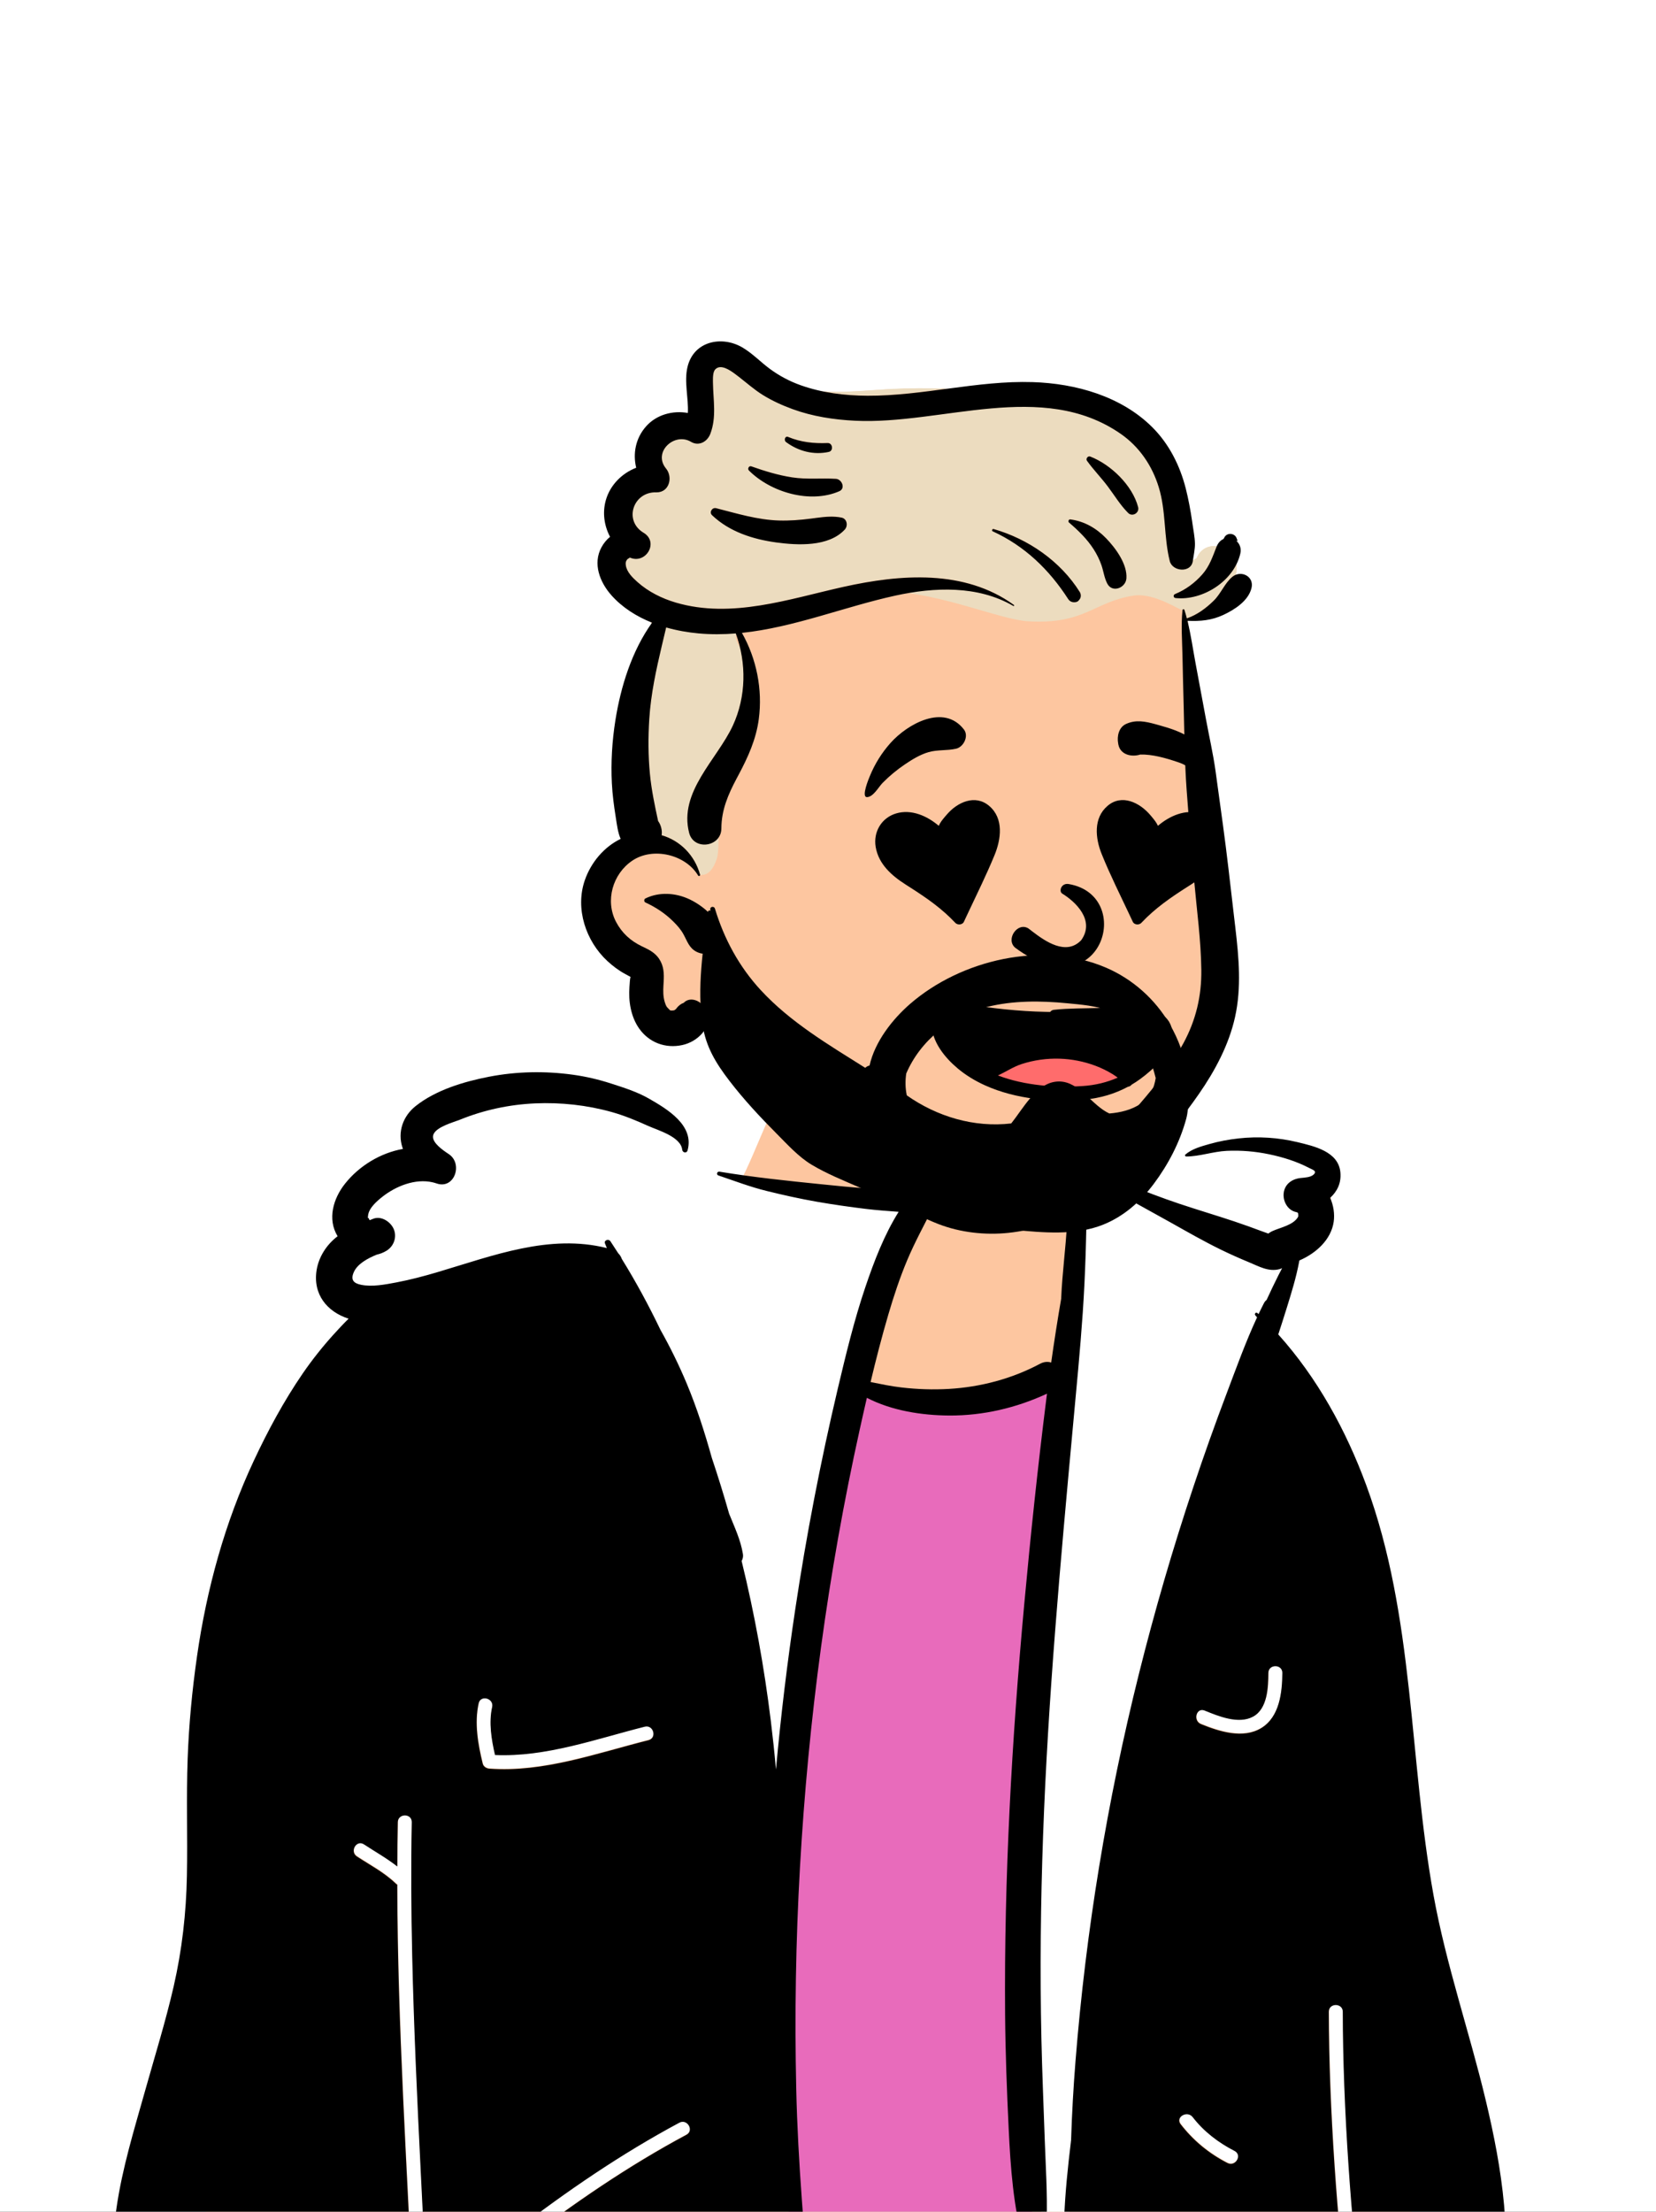 <svg width="200" height="267" viewBox="0 0 200 267" fill="none" xmlns="http://www.w3.org/2000/svg">
<rect x="0" y="0" width="200" height="267" fill="#333333" stroke="none"/>
<g clip-path="url(#clip0_2016_14099)">
<rect width="200" height="267" fill="white"/>
<path fill-rule="evenodd" clip-rule="evenodd" d="M96.796 128.018C101.428 124.786 116.467 127.221 122.666 128.018C125.923 128.437 127.846 132.664 129.557 139.092C138.484 136.903 150.198 134.829 158.613 140.763C161.212 143.027 161.698 146.885 158.7 149.038C157.723 149.696 155.841 150.256 155.543 150.827C154.337 153.897 152.992 157.954 153.206 161.219C157.038 195.5 164.72 229.875 170.124 263.937L170.267 265.226C170.9 271.021 171.413 277.859 167.477 282.473C164.831 284.716 161.068 284.407 157.834 285.054C127.351 289.139 96.571 285.234 65.964 286.48C60.749 286.774 55.505 287.154 50.277 287.193L50.275 287.132C50.839 287.128 51.403 287.12 51.967 287.108C51.389 270.078 50.196 253.072 49.811 236.035C49.69 230.665 49.654 225.293 49.76 219.922C49.782 218.834 48.092 218.834 48.07 219.922C48.035 221.705 48.019 223.486 48.012 225.268C46.746 224.275 45.338 223.488 43.987 222.601C43.075 222.003 42.227 223.466 43.134 224.061C44.736 225.112 46.442 225.995 47.831 227.338C47.887 227.392 47.946 227.434 48.006 227.469C48.037 244.586 49.208 261.691 49.952 278.786C50.062 281.316 50.162 283.846 50.25 286.377L50.277 287.193C44.618 287.235 38.977 286.877 33.408 285.579C32.467 286.891 30.276 287.151 29.162 285.458C28.605 284.819 28.492 283.732 27.63 283.488C27.398 283.307 27.756 283.178 27.92 283.264C20.302 261.426 27.254 220.73 33.396 198.358C36.083 186.823 42.542 176.144 43.214 164.203C43.285 158.575 39.251 151.795 44.366 147.273C43.611 143.14 47.518 139.695 51.462 139.423C56.316 121.888 77.802 142.338 89.436 142.545C91.032 139.891 94.579 129.564 96.796 128.018ZM162.202 242.809C162.201 241.721 160.511 241.719 160.512 242.809C160.523 254.38 161.517 268.232 162.945 279.708C163.078 280.773 164.77 280.786 164.636 279.708C163.207 268.232 162.213 254.38 162.202 242.809ZM82.928 257.661C83.887 257.147 83.035 255.687 82.075 256.201C75.031 259.974 68.449 264.484 62.118 269.348C61.267 270.002 62.108 271.471 62.971 270.808C69.302 265.944 75.884 261.434 82.928 257.661ZM144.053 255.501C143.387 254.701 141.96 255.532 142.617 256.384C144.146 258.366 146.047 259.927 148.274 261.069C149.229 261.559 150.076 260.141 149.161 259.628L149.127 259.609C147.226 258.635 145.513 257.343 144.181 255.664L144.053 255.501ZM59.465 206.026C59.701 204.965 58.072 204.513 57.836 205.576C57.338 207.811 57.7 210.188 58.217 212.403L58.252 212.55L58.322 212.843C58.415 213.224 58.771 213.436 59.137 213.464C65.354 213.924 71.503 211.81 77.464 210.251L77.905 210.137L78.345 210.025C79.399 209.759 78.953 208.128 77.896 208.394L77.425 208.514C71.695 209.991 65.793 212.074 59.814 211.812L59.751 211.536C59.359 209.785 59.082 207.912 59.436 206.163L59.465 206.026ZM154.9 201.905C154.908 200.817 153.218 200.816 153.21 201.905L153.208 202.119C153.188 203.834 153.047 206.271 151.366 207.18C149.872 207.989 147.887 207.382 146.304 206.763L145.982 206.636L145.518 206.447C144.512 206.035 144.074 207.67 145.069 208.077L145.318 208.178C147.47 209.038 150.236 209.858 152.361 208.558C154.438 207.286 154.839 204.592 154.894 202.329L154.897 202.155L154.9 201.905Z" fill="#FDC6A0"/>
<path fill-rule="evenodd" clip-rule="evenodd" d="M150.207 136.699L150.38 136.73L155.163 137.62L150.312 137.986C150.087 138.003 149.862 138.024 149.635 138.049C149.17 138.1 148.712 138.164 148.263 138.242L147.971 138.294L148.096 138.288C149.868 138.205 151.641 138.35 153.39 138.717C155.114 139.079 156.644 139.571 158.013 140.241L158.176 140.322L158.387 140.43L158.489 140.479L158.57 140.516C158.945 140.69 159.097 140.779 159.256 140.994C159.57 141.42 159.436 141.901 159.031 142.267C158.727 142.541 158.335 142.676 157.821 142.754C157.745 142.766 157.667 142.776 157.583 142.785L157.128 142.83C156.28 142.918 155.72 143.378 155.636 144.09C155.553 144.788 155.962 145.496 156.548 145.669L156.592 145.681L156.646 145.694C156.722 145.711 156.789 145.73 156.854 145.753L156.903 145.772L157.009 145.815L157.014 145.816L157.017 145.819L157.118 145.86L157.144 145.911L157.16 145.923C157.22 145.972 157.245 146.007 157.285 146.081L157.319 146.148L157.347 146.245L157.355 146.276L157.359 146.302L157.36 146.309L157.388 146.486L157.395 146.546L157.398 146.585L157.398 149.296L156.703 147.905L156.679 147.925C156.342 148.196 155.911 148.419 155.362 148.636L155.25 148.679L154.961 148.786L154.389 148.99L154.257 149.039L154.14 149.085C154.047 149.121 153.968 149.155 153.895 149.188C153.786 149.238 153.69 149.295 153.606 149.358L153.558 149.396L153.282 149.624L152.604 149.387C152.525 149.359 152.452 149.333 152.383 149.308L151.725 149.063L151.162 148.856C150.431 148.589 149.774 148.356 149.135 148.14L148.359 147.882L147.794 147.697C147.597 147.634 147.39 147.567 147.161 147.494L143.963 146.484L143.348 146.286C143.002 146.175 142.691 146.072 142.369 145.965L141.772 145.764L141.193 145.565C139.31 144.911 137.509 144.21 134.3 142.914L134.996 143.31L135.513 143.603C136.132 143.952 136.811 144.33 137.57 144.75L141.022 146.658L141.714 147.045L143.26 147.914L144.077 148.37C145.54 149.183 146.579 149.732 147.686 150.272C148.541 150.69 149.421 151.091 150.337 151.482L150.682 151.628L151.211 151.849L151.629 152.03L151.911 152.154L152.097 152.233C153.096 152.652 153.682 152.76 154.333 152.59L154.379 152.577L154.423 152.561L155.691 152.075L155.25 153.359C155.199 153.506 155.15 153.654 155.1 153.803L155.011 154.076L154.939 154.219C154.514 155.063 154.095 155.933 153.673 156.845L153.446 157.337L153.316 157.433C153.268 157.469 153.224 157.521 153.188 157.591C153.02 157.92 152.857 158.246 152.7 158.573L152.534 158.921L152.364 159.288C151.617 160.895 150.94 162.545 150.061 164.846L148.904 167.914L148.731 168.372C147.309 172.123 145.969 175.884 144.713 179.651C142.227 187.085 140.029 194.628 138.124 202.26C134.3 217.591 131.748 233.152 130.498 248.815C130.261 251.767 130.091 254.705 129.987 257.633L129.962 258.393L129.881 259.066C129.818 259.596 129.758 260.111 129.703 260.615L129.67 260.916C129.263 264.645 129.068 267.578 129.088 270.387C129.099 271.781 129.141 273.079 129.22 274.33L129.239 274.618L129.553 279.217L128.009 274.873C127.9 274.566 127.794 274.254 127.675 273.89L127.525 273.425L127.453 273.192C127.388 272.978 127.326 272.757 127.248 272.467L126.975 271.434L126.907 271.186C126.836 270.93 126.778 270.733 126.709 270.523L126.628 270.277L126.568 270.106C126.458 269.799 126.329 269.472 126.125 268.977L125.811 268.215L125.748 268.06V267.936L125.759 267.526C125.78 266.548 125.775 265.518 125.746 264.362L125.72 263.457L125.692 262.681C125.689 262.601 125.686 262.519 125.683 262.434L125.538 258.943L125.258 251.192L125.214 249.883C125.183 248.91 125.157 248.029 125.135 247.169L125.116 246.384L125.11 246.117C124.94 238.427 125.004 230.516 125.287 222.287L125.315 221.49L125.344 220.705C125.821 207.923 126.645 197.043 128.599 175.625L128.924 172.081L129.411 166.836L129.523 165.605C129.749 163.098 129.911 161.143 130.048 159.228L130.108 158.375C130.338 154.992 130.478 151.478 130.545 147.619L130.556 146.925L130.252 147.985L129.988 144.46C129.908 143.392 129.773 142.406 129.575 141.486L129.531 141.29L129.445 140.916L129.378 140.667C129.265 140.247 129.976 138.316 129.976 138.316L130.378 138.22L130.865 138.105C138.617 136.295 144.655 135.701 150.207 136.699ZM73.791 133.561L74.025 133.625L74.173 133.667C75.359 134.008 76.618 134.49 78.071 135.135L78.487 135.321C78.672 135.405 79.745 135.83 80.172 136.012L80.245 136.043C81.82 136.735 82.759 137.462 82.966 138.532L82.979 138.604C83.438 139.045 83.971 139.469 84.577 139.875L84.73 139.976L84.875 140.07C85.527 140.485 86.144 140.851 86.725 141.167L86.882 141.252L86.99 141.309L88.036 141.668L89.329 142.117L89.588 142.205C90.936 142.664 91.731 142.905 92.683 143.139L93.216 143.27C95.242 143.761 97.036 144.145 98.765 144.445C100.526 144.749 102.333 145.016 104.202 145.249L104.834 145.326C105.456 145.4 106.066 145.455 107.016 145.529L108.554 145.649L109.593 145.733L109.04 146.617C107.591 148.933 106.473 151.514 105.222 155.164L105.082 155.574C103.948 158.928 103.15 161.95 101.775 167.75C99.695 176.549 97.981 185.432 96.641 194.364C95.718 200.52 94.969 206.661 94.398 212.783L94.317 213.657L93.055 213.656C92.889 211.775 92.683 209.838 92.434 207.802C91.653 201.459 90.53 195.232 89.062 189.155L88.924 188.586L88.863 188.34L88.988 188.121C89.063 187.989 89.093 187.841 89.072 187.711C88.918 186.753 88.636 185.879 88.099 184.56L87.551 183.235L87.428 182.931L87.419 182.9C86.838 180.86 86.219 178.844 85.561 176.853L85.34 176.19L85.331 176.159C84.376 172.744 83.438 169.926 82.335 167.284C81.472 165.221 80.49 163.198 79.397 161.223L79.19 160.853L79.171 160.817C77.786 157.936 76.312 155.211 74.747 152.658L74.496 152.251L74.473 152.184C74.419 152.03 74.338 151.893 74.232 151.777L74.191 151.734L74.138 151.683L74.023 151.502L73.107 151.273C70.529 150.628 67.846 150.571 64.851 151.018L64.65 151.049L64.449 151.081C62.25 151.438 60.361 151.925 56.929 152.969L53.553 154.003L53.073 154.146L52.619 154.28C50.974 154.759 49.533 155.121 48.134 155.393L47.943 155.43L47.425 155.527L47.169 155.573C45.628 155.848 44.548 155.922 43.528 155.727L43.435 155.709L43.322 155.683L43.22 155.658C42.029 155.34 41.588 154.477 42.137 153.273C42.59 152.277 43.574 151.571 45.02 150.952L45.23 150.864L45.282 150.842L45.337 150.831C45.682 150.756 46.011 150.625 46.325 150.435C46.958 150.051 47.222 149.257 46.936 148.601C46.64 147.929 45.831 147.487 45.268 147.714L44.843 147.883L44.378 148.066L44.092 147.657C44.076 147.634 44.06 147.61 44.046 147.584L44.024 147.544L44.01 147.515L43.975 147.484L43.94 147.449C43.853 147.354 43.806 147.251 43.782 147.146C43.774 147.106 43.769 147.069 43.767 147.033L43.765 146.997C43.764 146.922 43.77 146.862 43.793 146.652C43.895 145.739 44.492 145.002 45.526 144.155L45.693 144.02L45.742 143.981C47.721 142.413 50.229 141.606 52.361 142.101C52.465 142.125 52.567 142.151 52.672 142.182L52.777 142.214L52.901 142.255C53.557 142.483 54.069 142.203 54.308 141.579C54.548 140.951 54.386 140.257 53.878 139.883L53.832 139.851L53.677 139.747L53.495 139.623L53.295 139.481L53.203 139.414L53.07 139.315C52.049 138.543 51.488 137.822 51.652 136.97L51.663 136.915L51.678 136.851L51.705 136.791L51.791 136.607L51.881 136.424L51.906 136.374L51.939 136.329C52.291 135.855 52.879 135.496 53.722 135.147L53.821 135.107C54.172 134.965 55.156 134.62 55.303 134.563L55.314 134.559C58.227 133.377 61.391 132.695 64.573 132.556C67.697 132.42 70.827 132.758 73.791 133.561Z" fill="white"/>
<path d="M128.345 166.131L128.307 166.419L128.271 166.706C127.236 174.949 126.363 185.322 125.603 193.592C124.086 210.079 123.156 226.635 123.285 243.196C123.319 247.478 123.474 251.748 123.671 256.024L123.714 256.94C123.936 261.6 124.276 266.525 125.573 271.02C125.717 271.517 126.036 271.802 126.403 271.906C126.419 272.43 126.449 272.955 126.484 273.476L126.511 273.865C126.661 275.968 127.09 280.337 128.007 282.243C128.901 284.103 130.39 285.578 132.289 286.39C132.822 286.617 133.363 286.779 133.912 286.893C122.379 287.129 107.231 286.757 95.677 286.478C96.878 286.289 97.559 285.339 97.718 284.128C98.034 281.697 97.439 279.185 96.091 277.141C95.951 276.93 95.787 276.741 95.603 276.581L95.635 275.236C95.657 274.227 95.668 273.218 95.611 272.21C95.489 269.987 95.305 267.763 95.144 265.542C94.819 261.093 94.567 256.636 94.468 252.176C94.265 243.257 94.413 234.33 94.918 225.423C95.93 207.63 98.286 187.837 102.141 170.432C102.422 169.164 102.706 167.896 102.999 166.63C105.997 168.188 111.334 168.748 114.61 168.769C118.717 168.794 124.635 167.849 128.345 166.131Z" fill="#E86BBB"/>
<path fill-rule="evenodd" clip-rule="evenodd" d="M162.916 279.768C161.487 268.293 160.494 254.441 160.482 242.87C160.481 241.78 162.171 241.782 162.172 242.87C162.184 254.441 163.177 268.293 164.606 279.768C164.74 280.847 163.049 280.834 162.916 279.768M152.331 208.618C150.124 209.969 147.225 209.032 145.04 208.138C144.045 207.731 144.483 206.096 145.489 206.507C147.152 207.188 149.582 208.19 151.337 207.241C153.089 206.293 153.168 203.687 153.181 201.966C153.189 200.877 154.879 200.878 154.871 201.966C154.853 204.307 154.54 207.267 152.331 208.618M148.245 261.13C146.018 259.988 144.117 258.427 142.587 256.444C141.923 255.583 143.391 254.742 144.047 255.591C145.393 257.336 147.147 258.67 149.098 259.67C150.067 260.167 149.211 261.626 148.245 261.13M137.539 202.121C133.717 217.442 131.152 233.037 129.895 248.778C129.639 251.974 129.46 255.165 129.358 258.359C129.257 259.192 129.16 260.026 129.069 260.861C128.725 264.019 128.461 267.227 128.484 270.406C128.494 271.832 128.539 273.253 128.636 274.675C128.467 274.199 128.311 273.722 128.158 273.246C127.848 272.272 127.643 271.262 127.326 270.294C127.064 269.493 126.726 268.726 126.411 267.95V267.948C126.506 264.771 126.291 261.565 126.181 258.403C126.039 254.307 125.864 250.216 125.773 246.117C125.592 237.921 125.682 229.719 125.978 221.527C126.572 205.02 128.072 188.592 129.585 172.153C130.005 167.582 130.457 163.012 130.77 158.432C131.085 153.804 131.211 149.167 131.247 144.526C131.249 144.192 130.742 144.103 130.649 144.426C130.567 143.325 130.421 142.226 130.178 141.163C133.823 143.488 137.665 145.498 141.432 147.611C143.416 148.725 145.392 149.858 147.437 150.856C148.561 151.405 149.695 151.91 150.853 152.388C152.053 152.882 153.2 153.563 154.52 153.218C154.635 153.189 154.742 153.147 154.846 153.092C154.696 153.377 154.546 153.66 154.402 153.948C153.904 154.939 153.428 155.934 152.968 156.938C152.845 157.029 152.737 157.154 152.653 157.317C152.429 157.754 152.211 158.196 152 158.644C151.958 158.604 151.916 158.564 151.873 158.523C151.696 158.356 151.451 158.608 151.607 158.79C151.679 158.872 151.749 158.952 151.818 159.035C150.441 162 149.321 165.118 148.168 168.161C146.75 171.902 145.406 175.67 144.141 179.464C141.646 186.927 139.444 194.487 137.539 202.121M82.899 257.722C75.855 261.495 69.272 266.005 62.942 270.869C62.079 271.532 61.238 270.063 62.089 269.409C68.419 264.545 75.002 260.035 82.046 256.261C83.005 255.748 83.858 257.208 82.899 257.722M59.108 213.525C58.742 213.497 58.386 213.285 58.293 212.904C57.722 210.567 57.275 208.021 57.806 205.637C58.043 204.574 59.672 205.026 59.436 206.086C59.017 207.966 59.35 209.998 59.784 211.873C65.928 212.142 71.989 209.936 77.867 208.455C78.924 208.189 79.37 209.82 78.316 210.086C72.081 211.656 65.632 214.008 59.108 213.525M181.411 275.865C181.417 275.85 181.423 275.833 181.427 275.819C181.789 274.724 181.797 273.451 181.837 272.304C181.907 270.262 181.833 268.216 181.649 266.181C181.261 261.897 180.424 257.683 179.425 253.504C177.445 245.228 174.648 237.175 173.129 228.787C170.148 212.32 170.856 195.176 165.006 179.293C162.574 172.69 159.101 166.343 154.381 161.098C154.725 160.049 155.061 158.999 155.389 157.944C155.961 156.11 156.546 154.216 156.899 152.327C156.908 152.276 156.918 152.223 156.925 152.17C158.934 151.304 160.761 149.67 161.074 147.497C161.209 146.559 161.053 145.519 160.647 144.612C161.475 143.847 162.008 142.854 161.881 141.522C161.644 139.016 158.718 138.371 156.682 137.881C154.366 137.325 151.964 137.171 149.596 137.433C148.4 137.564 147.217 137.784 146.061 138.113C145.058 138.399 143.966 138.692 143.161 139.381C143.066 139.462 143.144 139.618 143.258 139.618C144.887 139.612 146.509 139.014 148.155 138.935C149.879 138.855 151.599 138.997 153.289 139.352C154.941 139.698 156.589 140.206 158.091 140.99C158.513 141.212 159.132 141.362 158.636 141.81C158.273 142.137 157.558 142.165 157.092 142.213C156.058 142.321 155.167 142.926 155.036 144.029C154.92 145.003 155.501 146.107 156.536 146.326C156.593 146.339 156.646 146.354 156.692 146.373C156.72 146.426 156.762 146.47 156.758 146.398C156.758 146.398 156.76 146.396 156.76 146.398C156.785 146.552 156.794 146.614 156.794 146.624C156.787 146.612 156.777 146.559 156.768 146.517C156.775 146.555 156.787 146.616 156.804 146.707C156.781 146.607 156.8 146.851 156.781 146.889C156.232 147.903 154.607 148.189 153.661 148.626C153.477 148.71 153.318 148.81 153.183 148.922C152.959 148.844 152.731 148.765 152.501 148.679C151.366 148.254 150.234 147.842 149.085 147.459C146.866 146.717 144.62 146.056 142.402 145.312C138.202 143.904 134.142 142.127 130.02 140.516C129.889 140.03 129.737 139.555 129.557 139.092C129.521 138.995 129.348 138.963 129.329 139.092C129.265 139.502 129.215 139.914 129.173 140.328C129.156 140.366 129.151 140.409 129.16 140.449C128.921 142.858 128.985 145.325 128.862 147.732C128.71 150.733 128.285 153.713 128.165 156.716V156.771C127.721 159.335 127.32 161.907 126.956 164.488C126.549 164.361 126.082 164.386 125.604 164.642C122.228 166.445 118.434 167.449 114.616 167.673C112.694 167.785 110.79 167.722 108.878 167.499C107.621 167.356 106.383 167.094 105.143 166.844C105.796 164.107 106.497 161.383 107.289 158.686C107.942 156.469 108.669 154.263 109.567 152.13C110.473 149.976 111.601 147.92 112.651 145.832C113.135 144.866 112.565 143.389 111.308 143.49C110.936 143.52 110.564 143.543 110.19 143.56C106.552 143.733 102.768 143.328 99.177 142.966C95.089 142.552 90.946 142.122 86.894 141.448C86.594 141.4 86.471 141.808 86.767 141.907C88.689 142.554 90.589 143.285 92.56 143.769C94.588 144.27 96.629 144.726 98.687 145.084C100.658 145.424 102.637 145.709 104.623 145.95C105.918 146.109 107.228 146.189 108.532 146.295C106.776 149.101 105.566 152.267 104.511 155.385C103.157 159.388 102.162 163.507 101.188 167.618C99.105 176.429 97.387 185.329 96.044 194.284C95.08 200.705 94.301 207.151 93.716 213.614C93.542 211.65 93.331 209.693 93.092 207.738C92.294 201.248 91.127 194.8 89.568 188.448C89.708 188.203 89.773 187.91 89.727 187.624C89.446 185.878 88.706 184.359 88.058 182.74C87.413 180.478 86.718 178.232 85.97 176.002C85.121 172.965 84.168 169.974 82.949 167.053C82.018 164.828 80.955 162.659 79.772 160.557C78.359 157.617 76.806 154.74 75.101 151.991C75.012 151.735 74.868 151.496 74.663 151.295C74.353 150.805 74.038 150.321 73.717 149.841C73.508 149.528 72.908 149.719 73.066 150.116C73.14 150.302 73.214 150.488 73.29 150.672C66.346 148.934 59.537 151.591 52.922 153.552C51.253 154.049 49.567 154.497 47.856 154.821C46.51 155.074 44.942 155.383 43.601 155.104C42.703 154.918 42.306 154.51 42.743 153.55C43.195 152.557 44.429 151.904 45.5 151.464C45.904 151.378 46.301 151.223 46.683 150.991C47.575 150.45 47.965 149.321 47.545 148.36C47.163 147.491 46.047 146.743 45.061 147.14C44.919 147.197 44.78 147.252 44.64 147.307C44.625 147.286 44.608 147.256 44.594 147.214C44.452 146.827 44.391 147.29 44.452 146.736C44.553 145.832 45.511 145.01 46.166 144.492C47.794 143.2 50.148 142.245 52.25 142.733C52.408 142.769 52.567 142.814 52.723 142.869C54.889 143.619 55.943 140.499 54.213 139.337C54.107 139.267 53.974 139.178 53.828 139.075C53.108 138.574 52.053 137.731 52.341 136.97C52.696 136.025 54.789 135.482 55.582 135.161C58.447 133.998 61.542 133.339 64.63 133.204C67.738 133.068 70.886 133.411 73.884 134.25C75.354 134.66 76.865 135.283 78.255 135.913C79.504 136.477 82.22 137.223 82.394 138.804C82.432 139.153 82.928 139.271 83.036 138.891C83.887 135.856 80.583 133.897 78.403 132.644C76.972 131.819 75.35 131.306 73.78 130.801C72.276 130.314 70.74 129.957 69.172 129.741C65.807 129.281 62.401 129.34 59.063 129.987C56.023 130.577 52.641 131.583 50.184 133.54C48.675 134.74 47.993 136.651 48.599 138.515C48.62 138.576 48.642 138.64 48.663 138.701C45.948 139.187 43.379 140.742 41.661 142.911C40.25 144.693 39.511 147.172 40.774 149.245C40.721 149.283 40.668 149.323 40.618 149.366C39.413 150.329 38.518 151.729 38.251 153.259C37.73 156.277 39.553 158.388 42.103 159.195C41.471 159.813 40.865 160.468 40.271 161.123C38.942 162.592 37.672 164.192 36.553 165.823C34.284 169.129 32.344 172.728 30.648 176.355C27.16 183.803 24.961 191.819 23.794 199.948C23.207 204.044 22.814 208.161 22.664 212.295C22.491 217.008 22.666 221.723 22.575 226.439C22.487 230.97 21.986 235.391 20.974 239.809C20.004 244.034 18.711 248.174 17.541 252.344C16.22 257.04 14.767 261.715 14.07 266.557C13.717 269.021 13.463 271.492 13.66 273.984C13.858 276.522 14.78 278.693 15.629 281.054C15.844 281.656 16.501 281.899 17.027 281.77C17.146 282.901 17.573 284.004 18.209 284.959C19.558 286.984 21.637 288.276 24.018 288.745C26.701 289.271 29.467 289.146 32.184 289.049C35.131 288.943 38.08 288.848 41.028 288.726C44.113 288.598 47.198 288.467 50.284 288.336C50.182 285.172 50.06 282.009 49.923 278.847C49.179 261.752 48.007 244.647 47.976 227.53C47.916 227.495 47.858 227.453 47.802 227.399C46.413 226.055 44.707 225.173 43.105 224.122C42.198 223.527 43.046 222.064 43.958 222.662C45.309 223.548 46.717 224.336 47.982 225.329C47.99 223.547 48.005 221.766 48.041 219.983C48.062 218.895 49.752 218.895 49.731 219.983C49.625 225.354 49.66 230.726 49.782 236.096C50.175 253.498 51.411 270.868 51.974 288.263C60.255 287.909 68.537 287.553 76.82 287.25C83.558 287.005 90.295 286.76 97.032 286.515C98.446 286.464 99.24 285.454 99.413 284.133C99.73 281.702 99.135 279.19 97.787 277.146C97.647 276.934 97.482 276.746 97.299 276.586C97.33 275.13 97.389 273.671 97.307 272.215C97.184 269.992 97.001 267.768 96.84 265.547C96.515 261.098 96.263 256.641 96.164 252.181C95.961 243.262 96.109 234.335 96.614 225.428C97.626 207.635 99.982 189.955 103.837 172.551C104.118 171.283 104.401 170.014 104.695 168.749C107.693 170.306 111.339 170.866 114.616 170.887C118.723 170.913 122.739 169.968 126.449 168.25C126.424 168.442 126.399 168.632 126.375 168.825C125.34 177.067 124.468 185.327 123.707 193.597C122.19 210.084 121.261 226.639 121.389 243.201C121.425 247.789 121.601 252.363 121.818 256.945C122.04 261.605 122.38 266.53 123.677 271.025C123.821 271.522 124.14 271.807 124.508 271.911C124.527 272.566 124.569 273.223 124.615 273.87C124.765 275.973 125.194 280.341 126.111 282.248C127.005 284.108 128.494 285.583 130.394 286.395C132.806 287.424 135.415 287.128 137.963 286.963C149.042 286.24 160.113 285.272 171.185 284.423C172.727 284.304 174.27 284.188 175.81 284.068C177.181 283.962 178.599 283.869 179.816 283.157C181.199 282.347 182.279 278.372 181.801 276.727C181.715 276.427 181.584 276.131 181.411 275.865" fill="black"/>
<path fill-rule="evenodd" clip-rule="evenodd" d="M149.33 68.445C149.26 65.918 145.593 64.868 144.533 67.371C144.468 67.438 144.396 67.503 144.329 67.56C144.661 67.275 143.967 67.747 143.855 67.805C143.758 67.855 143.659 67.9 143.561 67.947C142.879 61.544 140.566 54.642 134.589 51.428C126.252 47.375 116.619 46.584 107.473 46.987C102.84 47.262 97.49 48.005 93.373 45.655C92.091 44.923 91.063 43.77 89.613 43.318C85.038 42.077 82.962 46.787 83.586 50.661C81.634 50.676 79.698 51.759 78.856 53.543C78.361 54.598 78.37 55.737 77.943 56.796C76.635 59.483 74.763 61.414 75.821 64.671C73.959 66.794 75.021 70.01 76.523 72.043C77.265 73.101 78.148 74.116 78.692 75.3C79.219 76.433 78.423 77.777 77.98 78.852C74.704 86.64 74.891 95.217 76.654 103.34C73.116 104.879 72.055 109.689 74.362 112.718C75.155 113.789 76.124 114.186 77.222 114.845C78.612 115.612 77.476 118.683 77.921 120.166C78.526 123.788 81.815 126.017 85.067 123.666C87.13 123.353 88.795 129.372 90.293 130.883C91.216 132.1 92.242 133.193 93.356 134.202C96.676 142.767 113.691 147.11 122.103 146.614C130.912 145.69 136.855 138.19 141.804 131.533C144.345 127.987 145.997 124.017 146.598 119.688C147.202 115.336 146.938 110.977 146.53 106.621C145.672 97.365 144.32 84.029 143.446 74.673C146.603 74.412 149.426 71.718 149.33 68.445V68.445Z" fill="#FDC6A0"/>
<path fill-rule="evenodd" clip-rule="evenodd" d="M86.401 44.55C87.014 43.944 88.019 44.566 88.683 45.053L88.83 45.162L89.251 45.483C90.206 46.221 91.099 47.023 92.13 47.661C93.256 48.358 94.478 48.912 95.72 49.367C98.127 50.248 100.717 50.643 103.27 50.768C113.713 51.279 125.868 45.779 135.346 52.347C137.593 53.904 139.144 56.181 139.944 58.785C140.846 61.721 140.537 64.762 141.275 67.708C141.596 68.987 143.803 69.165 144.05 67.759L144.066 67.65L144.259 67.529L144.336 67.483C144.414 67.438 144.45 67.425 144.382 67.489L144.367 67.502L144.397 67.476C144.42 67.456 144.443 67.434 144.466 67.413L144.533 67.347C145.004 66.235 145.989 65.824 146.944 65.932L146.917 65.998L146.633 66.734L146.542 66.964C146.207 67.806 145.839 68.603 145.203 69.325C144.302 70.346 143.181 71.178 141.919 71.691C141.66 71.796 141.699 72.148 141.985 72.177C144.805 72.458 147.981 70.741 149.307 68.138C149.319 68.23 149.327 68.324 149.33 68.421C149.339 68.738 149.321 69.049 149.278 69.354C149.121 69.412 148.969 69.499 148.828 69.617C147.912 70.379 147.463 71.626 146.602 72.477C145.699 73.369 144.592 74.196 143.389 74.61C143.37 74.617 143.355 74.626 143.341 74.637C143.25 74.292 143.154 73.949 143.045 73.611C143.002 73.479 142.825 73.512 142.812 73.643C142.788 73.877 139.48 71.518 136.933 71.9C132.144 72.616 131.038 75.419 124.157 75.005C120.799 74.803 113.706 71.649 107.502 71.412C101.873 71.197 91.814 74.418 89.16 76.273C87.781 77.238 91.677 80.424 90.971 81.872C88.969 85.98 89.78 91.415 87.687 94.664L87.606 94.786C86.266 96.76 87.103 102.014 86.581 103.634C85.638 106.558 84.077 105.277 84.313 105.669C84.388 105.793 84.587 105.713 84.548 105.57C83.904 103.224 82.143 101.453 79.904 100.807C80.001 100.251 79.825 99.553 79.48 99.097L79.339 98.437L79.209 97.819C78.909 96.378 78.641 94.938 78.496 93.457C78.279 91.237 78.272 89 78.414 86.774C78.601 83.849 79.202 81.031 79.862 78.215L79.933 77.913L80.453 75.724C81.752 76.094 83.084 76.328 84.379 76.444C85.887 76.579 87.38 76.567 88.861 76.447C90.174 80.022 90.124 84.093 88.502 87.584C86.604 91.669 81.952 95.57 83.228 100.523C83.785 102.682 87.043 102.241 87.12 100.061L87.122 99.995C87.134 97.841 87.864 96.067 88.829 94.215L88.962 93.962L89.183 93.549C90.338 91.384 91.316 89.246 91.641 86.783C92.113 83.203 91.373 79.507 89.605 76.378C95.904 75.72 101.999 73.22 108.149 71.877L108.431 71.817L108.715 71.758C113.258 70.84 118.265 70.731 122.384 73.129C122.462 73.175 122.524 73.06 122.453 73.009C116.475 68.687 108.733 69.3 101.878 70.824L101.483 70.912L101.096 71.001C94.755 72.469 88.112 74.626 81.631 72.726C79.947 72.233 78.312 71.422 76.993 70.247L76.882 70.148C76.325 69.644 75.688 68.99 75.581 68.225C75.543 67.955 75.555 67.77 75.714 67.557C75.879 67.334 76.168 67.335 76.002 67.255C77.943 68.193 79.607 65.498 77.784 64.33L77.655 64.25C75.322 62.769 76.488 59.397 79.164 59.413L79.301 59.415C80.816 59.419 81.281 57.625 80.466 56.574L80.388 56.476C78.879 54.528 81.418 52.179 83.394 53.28L83.502 53.343C84.44 53.862 85.426 53.284 85.781 52.365C86.542 50.395 86.152 48.361 86.107 46.322L86.105 46.189L86.102 45.968L86.101 45.792L86.103 45.676C86.112 45.247 86.168 44.78 86.401 44.55ZM143.412 74.918L143.431 74.922L143.472 74.924L143.509 75.32L143.462 75.119L143.412 74.918ZM78.647 75.181L78.602 75.088L78.749 75.147L78.678 75.247L78.647 75.181ZM120.001 63.844C119.844 63.799 119.731 64.044 119.887 64.116C123.765 65.894 126.706 68.732 129.002 72.288C129.22 72.625 129.548 72.724 129.926 72.665C130.111 72.636 130.215 72.546 130.314 72.422L130.339 72.391L130.415 72.288C130.578 72.063 130.557 71.688 130.415 71.461C128.084 67.73 124.184 65.042 120.001 63.844ZM129.232 62.679C129.062 62.68 128.971 62.942 129.101 63.053C130.215 64.003 131.302 65.056 132.093 66.299C132.477 66.903 132.798 67.546 133.03 68.224C133.284 68.963 133.366 69.729 133.727 70.428C134.333 71.6 135.957 70.946 136.038 69.801C136.162 68.074 134.723 66.132 133.583 64.955C132.426 63.761 131.007 62.937 129.37 62.697L129.255 62.681L129.232 62.679ZM86.486 61.328C86.011 61.207 85.622 61.815 85.996 62.172C88.049 64.133 90.823 65.042 93.586 65.439L93.727 65.459C96.313 65.814 100.075 66.016 102.025 63.907C102.438 63.461 102.309 62.605 101.646 62.467C100.738 62.277 99.806 62.347 98.886 62.461L98.623 62.494L97.97 62.581C96.68 62.75 95.385 62.853 94.083 62.815C91.477 62.738 88.994 61.964 86.486 61.328ZM131.664 55.089C131.39 54.983 131.101 55.36 131.273 55.598C132.06 56.692 133.002 57.648 133.808 58.725C134.616 59.805 135.291 60.94 136.247 61.901C136.761 62.417 137.634 61.892 137.453 61.198C136.767 58.568 134.155 56.054 131.664 55.089ZM90.735 56.276C90.448 56.174 90.247 56.572 90.447 56.773C93.094 59.422 97.856 60.81 101.363 59.279C102.152 58.935 101.668 57.828 100.959 57.784C99.204 57.676 97.442 57.879 95.696 57.611C93.992 57.35 92.358 56.852 90.735 56.276ZM95.185 52.724C94.806 52.566 94.647 53.133 94.926 53.34C96.424 54.45 98.262 54.931 100.095 54.532C100.692 54.401 100.563 53.437 99.95 53.461C98.293 53.528 96.73 53.369 95.185 52.724ZM107.473 46.962C109.742 46.862 112.042 46.836 114.344 46.915L113.322 47.051L112.641 47.14C110.03 47.477 107.415 47.763 104.778 47.752C102.996 47.744 101.217 47.6 99.477 47.248C102.142 47.409 104.917 47.114 107.473 46.962Z" fill="#ECDCBF"/>
<path fill-rule="evenodd" clip-rule="evenodd" d="M80.521 62.88C80.518 62.893 80.522 62.903 80.525 62.917C80.526 62.913 80.527 62.911 80.528 62.906C80.525 62.895 80.523 62.888 80.521 62.88" fill="#4F66AF"/>
<path fill-rule="evenodd" clip-rule="evenodd" d="M80.52 63.014C80.509 63.002 80.492 62.993 80.476 62.981C80.475 62.981 80.475 62.981 80.475 62.982C80.49 62.992 80.505 63.004 80.52 63.014" fill="#4F66AF"/>
<path fill-rule="evenodd" clip-rule="evenodd" d="M148.829 69.641C149.865 68.777 151.499 69.572 151.147 70.994C150.765 72.543 149.11 73.6 147.743 74.237C146.337 74.891 144.967 75.017 143.432 74.946L143.413 74.942V74.942C143.839 76.654 144.081 78.434 144.407 80.157C144.82 82.343 145.227 84.53 145.628 86.718C146.016 88.833 146.506 90.95 146.804 93.076C147.104 95.221 147.392 97.368 147.688 99.514C148.18 103.098 148.578 106.699 148.997 110.294L149.197 111.995C149.617 115.596 149.955 119.202 149.159 122.786C148.413 126.145 146.733 129.278 144.785 132.082C142.877 134.827 140.745 137.467 138.405 139.855C133.892 144.46 128.326 148.149 121.8 148.833C118.99 149.128 115.989 148.8 113.347 147.776L113.171 147.707C110.497 146.649 107.222 144.836 106.526 141.862C106.099 140.038 107.974 138.614 109.618 139.479C110.38 139.881 110.953 140.339 111.578 140.914L111.689 141.016C112.2 141.492 112.397 141.638 112.987 142.011C114.196 142.773 115.103 143.134 116.476 143.481C119.009 144.12 121.743 144.019 124.314 143.263C129.773 141.66 134.008 137.475 137.636 133.279C139.606 131 141.476 128.61 142.918 125.954C144.431 123.168 145.129 120.243 145.087 117.073C145.04 113.496 144.547 109.905 144.223 106.344C143.893 102.715 143.589 99.087 143.32 95.452C143.068 92.043 143.044 88.62 142.956 85.201L142.939 84.56C142.887 82.745 142.851 80.929 142.81 79.113C142.77 77.303 142.627 75.47 142.813 73.667C142.826 73.536 143.002 73.503 143.045 73.636C143.155 73.973 143.251 74.316 143.342 74.661C143.355 74.651 143.371 74.641 143.39 74.635C144.593 74.22 145.7 73.393 146.602 72.501C147.463 71.65 147.913 70.404 148.829 69.641ZM83.036 44.279C83.791 41.169 87.191 40.474 89.704 41.972C90.913 42.693 91.881 43.731 93.011 44.557C94.134 45.378 95.374 46.037 96.684 46.502C99.285 47.427 102.029 47.764 104.779 47.776C111.47 47.805 118.025 45.92 124.726 46.13C129.912 46.293 135.415 47.829 139.177 51.587C141.203 53.611 142.508 56.214 143.209 58.977C143.536 60.268 143.78 61.591 143.973 62.91L144.02 63.24C144.127 64.011 144.3 64.828 144.316 65.607C144.331 66.307 144.154 67.04 144.058 67.733C143.857 69.193 141.6 69.027 141.276 67.733C140.538 64.786 140.847 61.745 139.944 58.809C139.144 56.205 137.594 53.928 135.347 52.371C125.869 45.803 113.714 51.304 103.27 50.792C100.718 50.668 98.128 50.272 95.721 49.391C94.479 48.937 93.257 48.383 92.131 47.685C91.1 47.047 90.206 46.245 89.252 45.508L88.83 45.187C88.176 44.693 87.062 43.921 86.401 44.574C86.114 44.858 86.097 45.501 86.102 45.992L86.105 46.214C86.135 48.297 86.559 50.377 85.781 52.39C85.426 53.308 84.44 53.887 83.502 53.367L83.454 53.339C81.47 52.156 78.864 54.533 80.388 56.5L80.436 56.56C81.293 57.604 80.836 59.444 79.301 59.439L79.246 59.438C76.512 59.353 75.299 62.778 77.656 64.275L77.728 64.319C79.641 65.467 77.963 68.227 76.002 67.279C76.168 67.36 75.88 67.359 75.714 67.581C75.556 67.794 75.544 67.979 75.582 68.249C75.696 69.066 76.413 69.754 76.993 70.271C78.312 71.446 79.947 72.257 81.632 72.751C88.38 74.728 95.304 72.309 101.879 70.848C108.734 69.325 116.476 68.711 122.454 73.034C122.525 73.085 122.463 73.199 122.384 73.153C118.094 70.656 112.839 70.877 108.15 71.901C102 73.244 95.904 75.744 89.606 76.403C91.374 79.532 92.114 83.228 91.642 86.807C91.317 89.271 90.338 91.408 89.183 93.574L88.963 93.986C87.933 95.93 87.135 97.767 87.122 100.019C87.11 102.257 83.792 102.728 83.229 100.547C81.952 95.594 86.604 91.693 88.502 87.609C90.124 84.117 90.174 80.046 88.862 76.471C87.38 76.591 85.888 76.603 84.38 76.468C83.085 76.352 81.752 76.118 80.454 75.748L79.934 77.938C79.246 80.854 78.608 83.769 78.415 86.798C78.272 89.024 78.28 91.261 78.496 93.481C78.684 95.399 79.079 97.249 79.481 99.121C79.826 99.577 80.002 100.275 79.905 100.831C82.144 101.477 83.905 103.249 84.548 105.594C84.588 105.737 84.388 105.818 84.314 105.694C82.787 103.155 78.856 102.22 76.369 103.898C73.995 105.499 73.058 108.733 74.402 111.293C75.109 112.639 76.157 113.585 77.509 114.236L77.781 114.364C78.489 114.7 79.14 115.066 79.595 115.741C80.186 116.617 80.206 117.542 80.15 118.542L80.126 118.948C80.089 119.618 80.08 120.308 80.279 120.953L80.325 121.097C80.377 121.258 80.433 121.4 80.528 121.553C80.557 121.599 80.826 121.863 80.914 121.959L81.024 121.993V121.993L81.148 121.998V121.998C81.285 122 81.465 121.94 81.406 121.982L81.422 121.972C81.474 121.94 81.522 121.906 81.562 121.875L81.639 121.815C81.818 121.556 82.042 121.341 82.317 121.178L82.58 121.061V121.061C83.263 120.338 84.433 120.718 84.922 121.438C85.275 121.956 85.464 122.482 85.48 123.001C85.535 122.913 85.657 122.864 85.735 122.964L86.199 123.557C87.975 125.831 89.72 128.12 91.738 130.194C92.85 131.336 94.046 132.41 95.296 133.399C96.363 134.243 98.387 135.056 98.418 136.594C98.428 137.093 98.074 137.446 97.641 137.616C96.234 138.167 94.494 136.292 93.477 135.379L93.394 135.305C92.149 134.212 91.013 133.013 89.965 131.73C87.929 129.238 86.227 126.37 85.476 123.214C85.441 123.765 85.205 124.305 84.747 124.814C84.136 125.491 83.3 125.966 82.407 126.162C80.384 126.605 78.409 125.876 77.206 124.186C76.188 122.757 75.889 120.871 76.02 119.145L76.036 118.938C76.055 118.661 76.078 118.153 76.15 117.937L75.513 117.587V117.587C74.732 117.17 74.008 116.624 73.359 116.024C70.748 113.611 69.438 109.69 70.632 106.258C71.378 104.112 72.947 102.244 74.956 101.274C74.62 100.496 74.508 99.572 74.381 98.755L74.36 98.619C74.145 97.279 73.965 95.921 73.896 94.564C73.768 92.03 73.924 89.472 74.321 86.968C74.966 82.899 76.302 78.585 78.75 75.172C76.882 74.428 75.163 73.352 73.836 71.857C72.45 70.295 71.566 68.059 72.638 66.076C72.911 65.57 73.267 65.145 73.677 64.808C72.967 63.464 72.737 61.877 73.175 60.359C73.698 58.545 75.119 57.13 76.835 56.469C76.419 54.75 76.759 52.901 78.033 51.469C79.296 50.048 81.258 49.53 83.073 49.855C83.172 48.027 82.598 46.082 83.036 44.279ZM77.944 108.466C79.608 107.65 81.581 107.779 83.244 108.553L83.356 108.607C85.172 109.49 87.576 111.552 86.999 113.744C86.662 115.027 85.24 115.465 84.138 114.911C83.217 114.449 83.007 113.622 82.545 112.791C82.219 112.203 81.815 111.744 81.341 111.272C80.341 110.276 79.219 109.537 77.944 108.946C77.76 108.86 77.766 108.554 77.944 108.466ZM119.888 64.14C119.732 64.069 119.845 63.824 120.002 63.868C124.185 65.066 128.085 67.754 130.415 71.485C130.557 71.713 130.579 72.087 130.415 72.312L130.34 72.415C130.233 72.555 130.127 72.658 129.926 72.689C129.549 72.748 129.22 72.649 129.003 72.312C126.707 68.756 123.766 65.918 119.888 64.14ZM147.89 64.844C148.244 64.243 149.184 64.364 149.371 65.038L149.398 65.097C149.499 65.327 149.453 65.374 149.265 65.244C149.731 65.629 149.942 66.203 149.8 66.819C149.03 70.15 145.266 72.529 141.986 72.201C141.699 72.173 141.66 71.82 141.92 71.715C143.182 71.203 144.302 70.37 145.203 69.349C146.079 68.357 146.447 67.221 146.918 66.023C147.095 65.573 147.369 65.249 147.757 65.072C147.808 65.001 147.853 64.925 147.89 64.844ZM129.233 62.704L129.256 62.705C130.941 62.923 132.4 63.757 133.583 64.98C134.723 66.156 136.162 68.098 136.039 69.825C135.957 70.97 134.334 71.624 133.728 70.453C133.366 69.754 133.284 68.987 133.031 68.248C132.799 67.57 132.478 66.927 132.094 66.324C131.303 65.081 130.215 64.027 129.102 63.077C128.972 62.966 129.062 62.704 129.233 62.704V62.704ZM85.996 62.196C85.623 61.84 86.011 61.231 86.487 61.352C88.994 61.988 91.477 62.762 94.084 62.839C95.386 62.877 96.681 62.774 97.971 62.605L98.624 62.519C99.629 62.387 100.652 62.284 101.647 62.491C102.309 62.629 102.439 63.485 102.026 63.931C100.076 66.04 96.314 65.839 93.727 65.483C90.918 65.097 88.084 64.19 85.996 62.196ZM131.274 55.622C131.102 55.384 131.391 55.007 131.664 55.113C134.156 56.078 136.767 58.592 137.454 61.222C137.635 61.917 136.761 62.441 136.248 61.925C135.292 60.965 134.617 59.829 133.808 58.749C133.003 57.672 132.06 56.716 131.274 55.622ZM90.447 56.797C90.248 56.597 90.449 56.198 90.736 56.3C92.358 56.876 93.993 57.374 95.697 57.636C97.442 57.903 99.204 57.7 100.959 57.808C101.669 57.852 102.152 58.959 101.363 59.304C97.857 60.834 93.094 59.446 90.447 56.797ZM94.927 53.364C94.648 53.157 94.806 52.59 95.186 52.749C96.731 53.393 98.293 53.552 99.951 53.486C100.563 53.461 100.692 54.426 100.095 54.556C98.263 54.956 96.424 54.474 94.927 53.364Z" fill="black"/>
<path fill-rule="evenodd" clip-rule="evenodd" d="M119.18 129.49C119.18 129.49 122.174 131.801 127.756 131.801C133.338 131.801 136.58 129.733 136.58 129.733C136.58 129.733 131.687 126.76 127.756 126.519C123.824 126.278 119.18 129.49 119.18 129.49Z" fill="#FF6C6C"/>
<path fill-rule="evenodd" clip-rule="evenodd" d="M112.525 123.612C112.547 121.284 114.564 120.882 116.48 121.193C119.724 121.718 122.98 122.087 126.268 122.154L126.835 122.164C126.926 122.03 127.079 121.929 127.286 121.907C129.109 121.71 130.97 121.742 132.803 121.688C134.402 121.641 136.044 121.481 137.643 121.607L137.77 121.618C139.724 121.807 141.785 122.805 141.549 125.098C141.332 127.222 139.303 129.102 137.682 130.282C137.355 130.519 137.02 130.741 136.675 130.943C136.567 131.081 136.409 131.177 136.227 131.197C134.631 132.059 132.87 132.569 131.047 132.739C127.182 133.099 122.69 132.709 118.978 131.034C117.771 130.489 116.646 129.809 115.651 128.974C114.116 127.685 112.508 125.731 112.525 123.612ZM127.963 127.807C126.413 127.76 124.867 127.977 123.391 128.455C122.391 128.778 121.48 129.399 120.522 129.83C123.751 131.062 127.502 131.331 130.815 131.107C132.268 131.008 133.677 130.673 134.99 130.096C134.785 129.949 134.578 129.798 134.361 129.667C133.707 129.271 133.022 128.933 132.307 128.665C130.916 128.142 129.448 127.854 127.963 127.807ZM128.271 107.866C127.853 107.566 128.184 106.572 129.077 106.726C137.19 108.12 132.986 122.099 122.629 114.428C121.396 113.433 122.889 111.241 124.218 112.093L124.69 112.457C126.225 113.633 128.762 115.412 130.581 113.503C132.297 111.098 129.866 108.836 128.271 107.866ZM133.762 97.287C135.487 95.815 137.65 96.899 138.919 98.39L139.143 98.657C139.397 98.961 139.678 99.315 139.847 99.694C141.254 98.495 143.162 97.652 144.987 98.2C146.758 98.732 147.767 100.423 147.463 102.238C147.118 104.303 145.557 105.69 143.879 106.763L143.404 107.065C141.388 108.351 139.501 109.646 137.842 111.413C137.571 111.701 136.986 111.663 136.809 111.28L136.666 110.973L136.522 110.665C135.345 108.154 134.084 105.66 133.048 103.09C132.281 101.186 132.032 98.762 133.762 97.287ZM114.368 98.316C115.631 96.845 117.772 95.86 119.46 97.287C121.257 98.806 120.905 101.319 120.104 103.257C119.14 105.595 118.014 107.881 116.932 110.174L116.7 110.665C116.603 110.87 116.508 111.075 116.413 111.28C116.236 111.663 115.649 111.701 115.38 111.413C113.772 109.701 111.954 108.435 110.011 107.19L109.425 106.816C107.719 105.734 106.107 104.337 105.757 102.239C105.457 100.427 106.46 98.726 108.233 98.199C110.062 97.656 111.966 98.493 113.375 99.694C113.543 99.305 113.832 98.94 114.105 98.62L114.368 98.316ZM116.417 88.067C117.034 88.868 116.375 90.178 115.474 90.385C114.358 90.642 113.231 90.486 112.135 90.804C111.131 91.096 110.17 91.681 109.309 92.264C108.328 92.928 107.424 93.67 106.593 94.515C106.1 95.018 105.477 96.209 104.715 96.231C103.958 96.254 104.975 93.884 105.059 93.679C105.656 92.22 106.495 90.877 107.544 89.7C109.615 87.379 114 84.93 116.417 88.067ZM139.541 87.425L140.057 87.569C141.337 87.924 142.702 88.362 143.799 89.129L143.885 89.19L144.018 89.287C145.396 90.314 147.344 92.364 146.369 94.153C146.301 94.276 146.158 94.288 146.044 94.238C144.746 93.669 143.783 92.533 142.403 92.058L142.148 91.972C140.811 91.521 139.157 91.047 137.717 91.09C136.705 91.419 135.339 91.147 135.075 89.915L135.063 89.854L135.041 89.727C134.889 88.885 135.114 87.811 135.985 87.405C137.177 86.849 138.34 87.097 139.541 87.425Z" fill="black"/>
<path fill-rule="evenodd" clip-rule="evenodd" d="M109.449 129.598C111.16 125.59 114.893 122.644 119.191 121.566C122.347 120.777 125.66 120.803 128.877 121.116C130.563 121.279 132.371 121.412 133.96 122.038C135.317 122.573 136.422 123.585 137.254 124.772C138.243 126.179 138.916 127.789 139.389 129.439C139.456 129.674 139.519 129.91 139.578 130.148C139.372 131.393 138.936 132.453 137.783 133.235C136.658 134 135.316 134.313 133.978 134.424C133.847 134.361 133.72 134.296 133.604 134.229C131.518 133.035 130.051 130.213 127.419 130.595C125.07 130.936 123.524 133.893 122.127 135.626C117.644 136.149 113.164 134.801 109.516 132.236C109.33 131.359 109.32 130.473 109.449 129.598M142.625 126.557C142.266 125.551 141.815 124.575 141.279 123.657C139.509 120.619 136.792 118.198 133.566 116.814C125.934 113.546 116.06 115.85 109.897 121.211C107.792 123.044 105.663 125.737 105.019 128.634C104.827 128.672 104.646 128.772 104.496 128.913C100.044 126.108 95.458 123.41 91.87 119.523C89.264 116.698 87.452 113.355 86.342 109.682C86.252 109.38 85.764 109.424 85.779 109.759C85.783 109.837 85.787 109.915 85.792 109.993C85.745 109.849 85.526 109.923 85.509 110.063C84.912 114.525 84.165 119.256 84.853 123.741C85.264 126.418 86.48 128.377 88.104 130.493C89.845 132.761 91.815 134.87 93.83 136.893C95.109 138.177 96.444 139.658 98.01 140.6C99.831 141.694 101.896 142.525 103.84 143.369C105.816 144.23 107.823 145.026 109.867 145.716C113.954 147.099 118.178 148.056 122.476 148.475C125.917 148.809 129.85 149.173 133.148 147.878C135.675 146.886 137.716 145.092 139.334 142.933C141.096 140.583 142.488 137.905 143.258 135.082C144.058 132.149 142.794 127.03 142.625 126.557" fill="black"/>
</g>
<defs>
<clipPath id="clip0_2016_14099">
<rect width="200" height="267" fill="white"/>
</clipPath>
</defs>
</svg>
